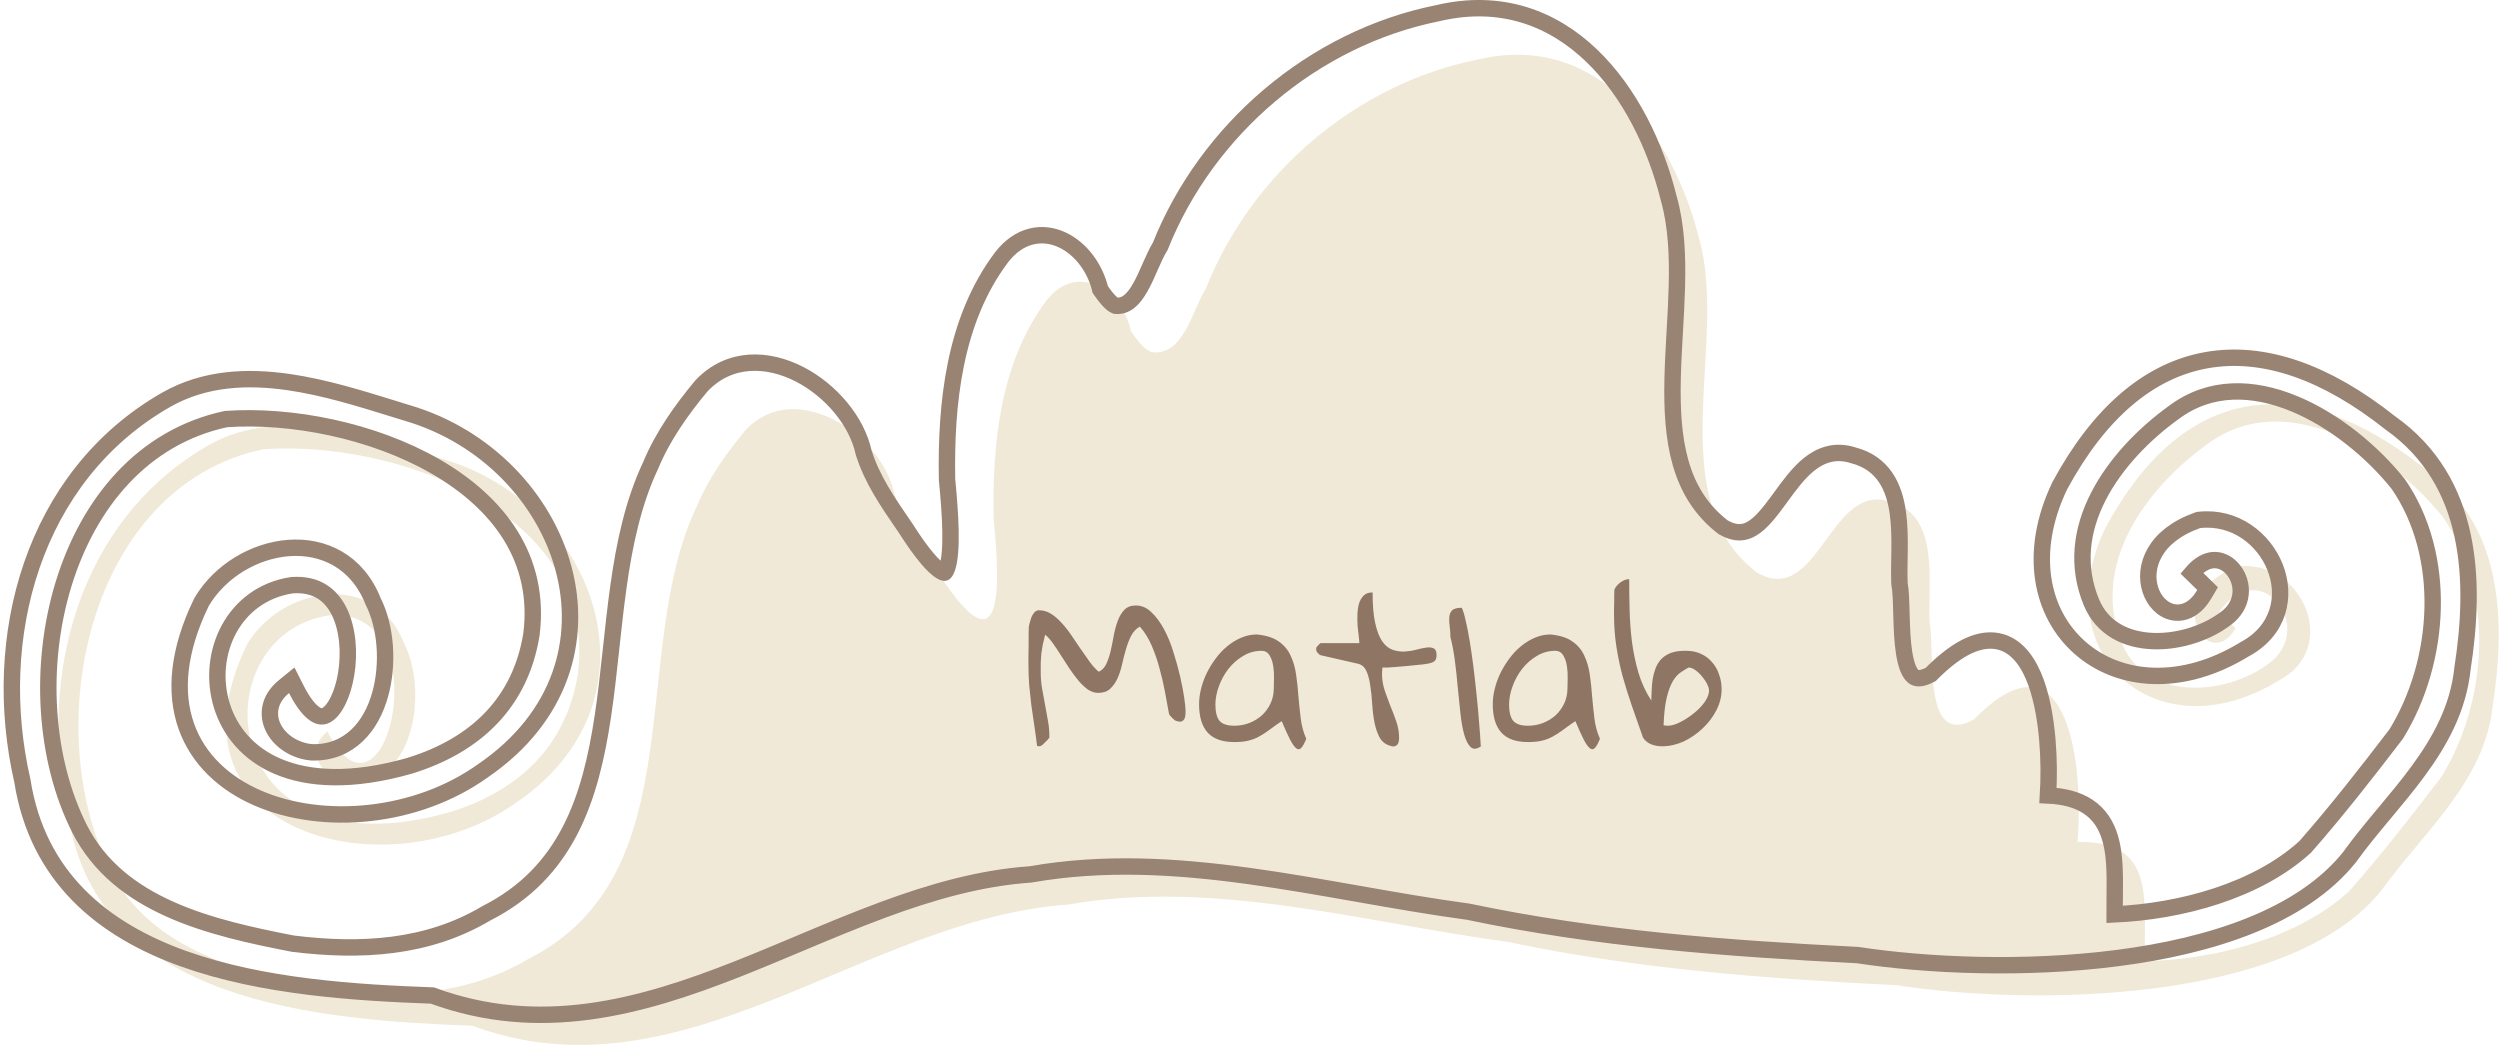 <svg width="305" height="128" viewBox="0 0 305 128" fill="none" xmlns="http://www.w3.org/2000/svg">
<g opacity="0.9">
<path d="M304.111 86.082C303.171 95.337 295.639 101.512 290.529 108.639C279.392 122.52 247.721 122.708 231.413 120.202C215.465 119.402 199.612 118.213 183.969 114.918C166.232 112.523 148.232 107.217 130.294 110.358C105.353 112.105 83.311 134.685 57.617 125.137C39.09 124.459 11.93 122.43 8.384 99.724C4.448 82.67 9.559 63.361 25.499 54.285C34.279 49.335 45.223 53.316 54.14 56.037C72.705 61.519 81.463 85.284 63.029 97.887C47.373 109.107 18.913 101.711 30.154 78.587C34.305 71.626 45.769 69.437 49.292 78.467C52.206 84.139 50.666 95.657 42.779 95.463C39.415 95.157 36.961 91.661 39.939 89.231C47.087 103.338 53.942 74.019 40.176 75.075C24.292 77.437 26.095 107.269 54.899 99.071C63.441 96.45 69.104 90.882 70.501 82.228C72.999 62.612 48.338 53.652 32.115 54.809C10.755 59.311 4.639 88.725 13.489 106.236C18.538 116.166 30.179 118.836 40.252 120.791C48.593 121.83 57.015 121.416 64.499 116.973C84.833 106.639 76.605 79.462 84.99 61.819C86.389 58.423 88.635 55.257 91.007 52.41C97.068 46.07 107.583 52.985 109.084 60.18C110.225 63.775 112.277 66.672 114.323 69.656C122.624 82.69 121.994 71.168 121.216 63.139C121.052 54.038 122.07 44.103 127.671 36.665C131.41 31.835 136.907 35.376 137.982 40.428C138.688 41.41 139.538 42.666 140.566 42.963C144.423 43.425 145.471 37.775 147.128 35.168C152.676 21.177 165.422 10.236 180.296 7.26C194.984 3.777 204.17 16.494 207.309 29.181C210.89 41.846 202.514 60.844 214.362 69.85C221.826 74.161 223.232 58.749 230.556 61.202C236.741 62.809 235.175 70.97 235.412 75.94C236.107 79.437 234.46 91.322 240.833 87.766C252.52 75.806 254.246 94.034 253.451 102.705C263.177 102.565 261.5 109.911 261.671 117.269C270.104 117.067 280.22 114.562 286.622 108.702C290.553 104.229 294.22 99.525 297.837 94.796C303.523 85.59 304.392 72.259 298.066 63.133C291.671 55.103 278.924 47.107 269.377 54.125C261.747 59.602 254.875 68.986 258.945 78.638C261.997 85.754 272.092 84.867 277.231 80.605C282.32 76.12 275.591 67.672 270.738 74.691C271.417 75.36 272.12 76.043 272.744 76.655C269.372 82.388 263.292 72.601 273.102 69.099C280.78 68.261 285.645 78.971 278.028 83.018C263.242 92.101 249.41 79.994 256.854 64.4C266.298 46.917 280.326 44.86 295.692 57.072C305.288 63.823 305.76 75.483 304.111 86.082Z" fill="#EEE7D3"/>
<path d="M249.853 97.044C249.98 95.02 249.979 92.637 249.778 90.27C249.542 87.482 249.023 84.642 248.064 82.426C247.12 80.243 245.611 78.376 243.261 78.163C241.018 77.96 238.466 79.325 235.547 82.283C234.899 82.628 234.431 82.741 234.107 82.746C233.794 82.751 233.575 82.657 233.383 82.486C232.915 82.071 232.538 81.134 232.304 79.664C232.08 78.257 232.022 76.618 231.979 75.059C231.976 74.944 231.973 74.829 231.97 74.713C231.934 73.371 231.898 72.05 231.731 71.146C231.693 70.275 231.71 69.312 231.728 68.268C231.735 67.89 231.742 67.501 231.747 67.102C231.763 65.605 231.745 64.004 231.528 62.492C231.311 60.982 230.887 59.489 230.041 58.245C229.183 56.983 227.926 56.032 226.164 55.566C223.95 54.837 222.15 55.483 220.681 56.67C219.391 57.712 218.289 59.226 217.292 60.594C217.203 60.716 217.115 60.837 217.028 60.956C215.904 62.492 214.91 63.766 213.809 64.446C213.287 64.768 212.769 64.937 212.219 64.94C211.678 64.942 211.029 64.786 210.24 64.339C204.783 60.155 203.894 53.641 204.059 46.234C204.099 44.389 204.204 42.513 204.312 40.621L204.323 40.436C204.427 38.611 204.532 36.771 204.579 34.962C204.676 31.237 204.533 27.559 203.6 24.249C201.998 17.787 198.845 11.252 194.148 6.758C189.414 2.228 183.113 -0.215 175.406 1.607C160.227 4.65 147.24 15.788 141.555 30.037C141.114 30.751 140.724 31.631 140.354 32.471L140.306 32.58C139.926 33.445 139.553 34.291 139.125 35.048C138.234 36.623 137.334 37.409 136.099 37.303C135.866 37.214 135.573 36.997 135.218 36.605C134.88 36.232 134.568 35.797 134.245 35.346C134.242 35.342 134.239 35.338 134.236 35.334C133.598 32.634 131.812 30.294 129.568 29.257C128.402 28.718 127.096 28.527 125.786 28.86C124.474 29.192 123.25 30.026 122.204 31.377L122.204 31.377L122.196 31.387C116.381 39.108 115.375 49.338 115.539 58.481L115.54 58.52L115.544 58.559C115.738 60.561 115.92 62.755 115.958 64.72C115.997 66.727 115.88 68.35 115.553 69.292C115.394 69.748 115.25 69.857 115.23 69.869C115.229 69.87 115.227 69.87 115.225 69.87C115.22 69.87 115.211 69.87 115.198 69.868C115.144 69.862 115.025 69.832 114.832 69.721C114.432 69.493 113.868 69.008 113.121 68.125C112.385 67.255 111.514 66.05 110.49 64.443L110.481 64.428L110.471 64.414C110.387 64.291 110.302 64.168 110.218 64.045C108.256 61.186 106.421 58.514 105.376 55.248C104.535 51.318 101.307 47.59 97.536 45.653C93.72 43.693 89.048 43.444 85.607 47.042L85.584 47.067L85.562 47.093C83.169 49.967 80.854 53.215 79.399 56.737C77.245 61.281 76.172 66.398 75.444 71.612C75.101 74.065 74.832 76.557 74.565 79.028C74.547 79.191 74.53 79.353 74.513 79.515C74.228 82.152 73.94 84.763 73.56 87.313C72.038 97.53 69.081 106.47 59.369 111.406L59.34 111.42L59.312 111.437C52.111 115.712 43.962 116.147 35.733 115.126C30.702 114.15 25.392 113.011 20.719 110.916C16.054 108.823 12.094 105.807 9.704 101.107C5.41 92.609 4.727 81.149 7.753 71.26C10.77 61.404 17.4 53.3 27.578 51.125C35.498 50.575 45.482 52.493 53.152 56.919C60.818 61.342 66.007 68.147 64.835 77.409C63.505 85.61 58.172 90.907 49.939 93.435C42.892 95.439 37.627 95.081 33.926 93.515C30.238 91.954 28.009 89.157 27.059 86.063C25.133 79.791 28.434 72.483 35.611 71.394C37.134 71.283 38.309 71.591 39.218 72.139C40.14 72.695 40.856 73.539 41.379 74.594C42.44 76.731 42.658 79.628 42.237 82.21C42.028 83.49 41.669 84.645 41.215 85.547C40.751 86.468 40.241 87.023 39.788 87.259C39.416 87.453 39.001 87.484 38.436 87.115C37.805 86.704 37.015 85.8 36.155 84.102L35.593 82.994L34.63 83.779C33.739 84.507 33.186 85.373 32.997 86.312C32.808 87.249 32.999 88.161 33.426 88.945C34.265 90.486 36.035 91.603 38.011 91.783L38.044 91.786L38.078 91.786C40.319 91.842 42.148 91.056 43.544 89.738C44.919 88.439 45.834 86.662 46.371 84.76C47.432 81.006 47.096 76.47 45.528 73.38C43.58 68.441 39.402 66.54 35.207 66.857C31.068 67.169 26.867 69.629 24.619 73.398L24.597 73.435L24.578 73.473C21.688 79.419 21.282 84.501 22.727 88.593C24.173 92.683 27.406 95.605 31.43 97.356C39.424 100.836 50.819 99.834 58.926 94.03C68.495 87.483 71.061 77.955 68.748 69.356C66.451 60.813 59.359 53.242 49.751 50.403C49.128 50.213 48.492 50.016 47.845 49.815C43.909 48.594 39.566 47.246 35.235 46.619C30.173 45.886 24.989 46.112 20.331 48.737L20.328 48.74C3.902 58.093 -1.263 77.902 2.725 95.237C4.584 107.051 12.619 113.454 22.368 116.956C32.026 120.425 43.517 121.114 52.744 121.454C65.901 126.283 78.091 122.906 89.929 118.237C92.446 117.244 94.921 116.204 97.388 115.168C100.812 113.729 104.22 112.298 107.701 111.008C113.636 108.81 119.588 107.107 125.688 106.68L125.739 106.676L125.79 106.667C134.612 105.122 143.479 105.649 152.394 106.876C156.793 107.482 161.188 108.255 165.593 109.03L165.773 109.062C170.22 109.844 174.678 110.626 179.123 111.227C194.818 114.53 210.707 115.722 226.636 116.521C234.868 117.782 246.931 118.361 258.362 116.881C269.755 115.406 280.806 111.851 286.633 104.588L286.65 104.567L286.665 104.545C287.918 102.797 289.324 101.102 290.766 99.373L290.944 99.161C292.321 97.509 293.727 95.825 295.013 94.074C297.694 90.426 299.925 86.404 300.426 81.533C302.077 70.903 301.693 58.704 291.615 51.594C283.821 45.407 276.195 42.698 269.201 43.94C262.184 45.185 256.103 50.353 251.297 59.249L251.285 59.271L251.275 59.293C247.399 67.412 248.992 74.846 253.769 79.038C258.533 83.22 266.169 83.915 273.848 79.21C275.95 78.085 277.251 76.463 277.828 74.644C278.403 72.833 278.238 70.903 277.553 69.181C276.194 65.763 272.681 62.953 268.317 63.429L268.2 63.442L268.089 63.481C265.467 64.417 263.79 65.817 262.889 67.39C261.989 68.96 261.908 70.628 262.354 71.978C262.786 73.288 263.78 74.439 265.138 74.693C266.593 74.964 267.962 74.13 268.929 72.486L269.325 71.813L268.768 71.265C268.5 71.002 268.221 70.73 267.937 70.453C267.757 70.276 267.575 70.098 267.392 69.919C268.317 68.829 269.214 68.415 269.94 68.342C270.803 68.254 271.645 68.623 272.301 69.335C273.631 70.78 273.953 73.353 271.904 75.169C269.531 77.132 265.972 78.338 262.667 78.213C259.385 78.088 256.52 76.671 255.188 73.569C253.294 69.075 253.927 64.63 255.987 60.594C258.059 56.536 261.559 52.934 265.284 50.261L265.293 50.254C269.694 47.019 274.87 47.192 279.847 49.235C284.829 51.279 289.474 55.154 292.587 59.054C298.612 67.775 297.827 80.624 292.336 89.552C288.742 94.25 285.113 98.903 281.231 103.325C275.325 108.703 266.05 111.19 257.981 111.558C257.979 110.992 257.984 110.426 257.991 109.86L257.995 109.525C258.004 108.737 258.014 107.948 258.005 107.182C257.986 105.443 257.876 103.722 257.425 102.212C256.966 100.675 256.141 99.314 254.68 98.37C253.456 97.579 251.869 97.136 249.853 97.044Z" stroke="#8E7564" stroke-width="2"/>
</g>
<path d="M125.469 80.969C125.469 80.781 125.469 80.477 125.469 80.055C125.484 79.617 125.492 79.164 125.492 78.695C125.492 78.211 125.492 77.758 125.492 77.336C125.508 76.914 125.516 76.617 125.516 76.445C125.531 76.336 125.57 76.172 125.633 75.953C125.695 75.719 125.766 75.492 125.844 75.273C125.938 75.055 126.055 74.867 126.195 74.711C126.352 74.539 126.539 74.453 126.758 74.453C127.273 74.453 127.758 74.594 128.211 74.875C128.664 75.156 129.102 75.531 129.523 76C129.945 76.453 130.344 76.961 130.719 77.523C131.109 78.086 131.492 78.648 131.867 79.211C132.242 79.758 132.609 80.281 132.969 80.781C133.328 81.266 133.688 81.656 134.047 81.953C134.438 81.781 134.742 81.469 134.961 81.016C135.18 80.547 135.359 80.016 135.5 79.422C135.641 78.812 135.766 78.188 135.875 77.547C136 76.891 136.164 76.289 136.367 75.742C136.57 75.195 136.836 74.75 137.164 74.406C137.508 74.047 137.977 73.867 138.57 73.867C139.273 73.867 139.906 74.141 140.469 74.688C141.047 75.234 141.562 75.93 142.016 76.773C142.469 77.617 142.852 78.555 143.164 79.586C143.492 80.617 143.766 81.609 143.984 82.562C144.203 83.516 144.367 84.375 144.477 85.141C144.586 85.906 144.641 86.453 144.641 86.781C144.641 86.922 144.633 87.078 144.617 87.25C144.602 87.406 144.562 87.555 144.5 87.695C144.438 87.82 144.336 87.922 144.195 88C144.055 88.062 143.852 88.055 143.586 87.977C143.508 87.961 143.414 87.922 143.305 87.859C143.211 87.781 143.109 87.688 143 87.578C142.891 87.469 142.797 87.367 142.719 87.273C142.641 87.164 142.602 87.07 142.602 86.992C142.461 86.227 142.305 85.375 142.133 84.438C141.961 83.5 141.742 82.555 141.477 81.602C141.227 80.633 140.906 79.695 140.516 78.789C140.125 77.883 139.641 77.102 139.062 76.445C138.609 76.695 138.25 77.078 137.984 77.594C137.734 78.094 137.523 78.648 137.352 79.258C137.18 79.852 137.023 80.461 136.883 81.086C136.742 81.711 136.555 82.281 136.32 82.797C136.086 83.297 135.789 83.711 135.43 84.039C135.07 84.367 134.586 84.531 133.977 84.531C133.555 84.531 133.141 84.398 132.734 84.133C132.344 83.852 131.961 83.492 131.586 83.055C131.211 82.602 130.844 82.109 130.484 81.578C130.141 81.031 129.797 80.5 129.453 79.984C129.125 79.453 128.797 78.961 128.469 78.508C128.156 78.055 127.836 77.695 127.508 77.43C127.383 77.914 127.281 78.344 127.203 78.719C127.141 79.078 127.086 79.43 127.039 79.773C127.008 80.117 126.984 80.469 126.969 80.828C126.969 81.188 126.969 81.586 126.969 82.023C126.969 82.68 127.023 83.336 127.133 83.992C127.242 84.633 127.359 85.273 127.484 85.914C127.609 86.555 127.727 87.203 127.836 87.859C127.961 88.5 128.023 89.148 128.023 89.805V89.992C127.992 90.039 127.93 90.117 127.836 90.227C127.742 90.32 127.641 90.422 127.531 90.531C127.438 90.641 127.336 90.742 127.227 90.836C127.117 90.914 127.039 90.969 126.992 91C126.977 91.016 126.945 91.023 126.898 91.023C126.852 91.039 126.805 91.047 126.758 91.047C126.727 91.047 126.688 91.039 126.641 91.023C126.594 91.008 126.555 91 126.523 91C126.414 90.094 126.297 89.234 126.172 88.422C126.047 87.609 125.93 86.805 125.82 86.008C125.727 85.211 125.641 84.406 125.562 83.594C125.5 82.781 125.469 81.906 125.469 80.969ZM156.365 87.977C155.771 88.383 155.256 88.75 154.818 89.078C154.396 89.391 153.982 89.656 153.576 89.875C153.17 90.094 152.732 90.258 152.263 90.367C151.81 90.477 151.248 90.531 150.576 90.531C149.123 90.531 148.045 90.148 147.342 89.383C146.638 88.602 146.287 87.445 146.287 85.914C146.287 85.32 146.365 84.703 146.521 84.062C146.677 83.422 146.904 82.789 147.201 82.164C147.513 81.523 147.881 80.922 148.302 80.359C148.724 79.781 149.201 79.273 149.732 78.836C150.263 78.398 150.826 78.055 151.42 77.805C152.029 77.539 152.67 77.406 153.342 77.406C154.467 77.516 155.349 77.797 155.99 78.25C156.631 78.688 157.115 79.258 157.443 79.961C157.771 80.648 157.998 81.422 158.123 82.281C158.248 83.125 158.342 84 158.404 84.906C158.482 85.812 158.576 86.719 158.685 87.625C158.795 88.531 159.021 89.367 159.365 90.133C159.162 90.648 158.967 91.008 158.779 91.211C158.607 91.43 158.412 91.469 158.193 91.328C157.974 91.188 157.717 90.844 157.42 90.297C157.138 89.75 156.787 88.977 156.365 87.977ZM148.279 85.961C148.279 86.852 148.443 87.508 148.771 87.93C149.115 88.336 149.717 88.539 150.576 88.539C151.217 88.539 151.826 88.43 152.404 88.211C152.998 87.977 153.513 87.664 153.951 87.273C154.388 86.867 154.74 86.383 155.006 85.82C155.271 85.258 155.404 84.633 155.404 83.945C155.404 83.664 155.412 83.273 155.427 82.773C155.443 82.258 155.412 81.75 155.334 81.25C155.256 80.75 155.107 80.32 154.888 79.961C154.67 79.586 154.342 79.398 153.904 79.398C153.092 79.398 152.342 79.609 151.654 80.031C150.967 80.438 150.373 80.961 149.873 81.602C149.373 82.242 148.982 82.953 148.701 83.734C148.42 84.5 148.279 85.242 148.279 85.961ZM160.566 79.188C160.566 79.141 160.574 79.102 160.589 79.07C160.589 79.039 160.597 79 160.613 78.953C160.675 78.875 160.769 78.773 160.894 78.648C161.019 78.523 161.097 78.461 161.128 78.461H165.839C165.839 78.289 165.816 78.016 165.769 77.641C165.722 77.266 165.675 76.852 165.628 76.398C165.597 75.945 165.589 75.477 165.605 74.992C165.621 74.492 165.683 74.047 165.792 73.656C165.917 73.25 166.105 72.922 166.355 72.672C166.621 72.406 166.988 72.273 167.457 72.273C167.457 73.852 167.566 75.117 167.785 76.07C168.003 77.023 168.292 77.758 168.652 78.273C169.027 78.789 169.449 79.125 169.917 79.281C170.386 79.438 170.863 79.508 171.347 79.492C171.847 79.461 172.332 79.383 172.8 79.258C173.269 79.133 173.683 79.047 174.042 79C174.417 78.953 174.714 78.992 174.933 79.117C175.152 79.227 175.261 79.5 175.261 79.938C175.261 80.266 175.183 80.5 175.027 80.641C174.886 80.781 174.605 80.891 174.183 80.969C174.058 80.984 173.847 81.016 173.55 81.062C173.269 81.094 172.949 81.125 172.589 81.156C172.23 81.188 171.847 81.227 171.441 81.273C171.035 81.305 170.652 81.336 170.292 81.367C169.933 81.398 169.605 81.422 169.308 81.438C169.011 81.438 168.792 81.438 168.652 81.438C168.652 81.516 168.644 81.648 168.628 81.836C168.613 82.023 168.605 82.148 168.605 82.211C168.605 82.898 168.714 83.57 168.933 84.227C169.152 84.867 169.386 85.508 169.636 86.148C169.902 86.789 170.144 87.43 170.363 88.07C170.582 88.711 170.691 89.375 170.691 90.062C170.691 90.188 170.675 90.32 170.644 90.461C170.628 90.586 170.582 90.703 170.503 90.812C170.441 90.906 170.339 90.977 170.199 91.023C170.074 91.086 169.894 91.078 169.66 91C169.066 90.844 168.621 90.508 168.324 89.992C168.042 89.477 167.832 88.867 167.691 88.164C167.55 87.445 167.457 86.688 167.41 85.891C167.363 85.094 167.285 84.352 167.175 83.664C167.082 82.961 166.925 82.367 166.707 81.883C166.488 81.383 166.136 81.078 165.652 80.969L161.128 79.938C161.066 79.938 160.972 79.875 160.847 79.75C160.722 79.609 160.644 79.508 160.613 79.445C160.597 79.414 160.589 79.375 160.589 79.328C160.574 79.297 160.566 79.25 160.566 79.188ZM176.954 77.734C176.954 77.281 176.923 76.844 176.861 76.422C176.798 75.984 176.783 75.602 176.814 75.273C176.845 74.93 176.962 74.656 177.165 74.453C177.384 74.25 177.775 74.148 178.337 74.148C178.509 74.508 178.673 75.055 178.829 75.789C179.001 76.523 179.165 77.367 179.322 78.32C179.478 79.273 179.626 80.312 179.767 81.438C179.908 82.547 180.033 83.664 180.142 84.789C180.267 85.914 180.368 87.023 180.447 88.117C180.54 89.195 180.611 90.18 180.658 91.07C180.142 91.414 179.728 91.438 179.415 91.141C179.103 90.844 178.845 90.344 178.642 89.641C178.439 88.922 178.283 88.055 178.173 87.039C178.064 86.008 177.954 84.945 177.845 83.852C177.751 82.742 177.634 81.656 177.493 80.594C177.353 79.516 177.173 78.562 176.954 77.734ZM192.194 87.977C191.601 88.383 191.085 88.75 190.647 89.078C190.226 89.391 189.812 89.656 189.405 89.875C188.999 90.094 188.562 90.258 188.093 90.367C187.64 90.477 187.077 90.531 186.405 90.531C184.952 90.531 183.874 90.148 183.171 89.383C182.468 88.602 182.116 87.445 182.116 85.914C182.116 85.32 182.194 84.703 182.351 84.062C182.507 83.422 182.733 82.789 183.03 82.164C183.343 81.523 183.71 80.922 184.132 80.359C184.554 79.781 185.03 79.273 185.562 78.836C186.093 78.398 186.655 78.055 187.249 77.805C187.858 77.539 188.499 77.406 189.171 77.406C190.296 77.516 191.179 77.797 191.819 78.25C192.46 78.688 192.944 79.258 193.272 79.961C193.601 80.648 193.827 81.422 193.952 82.281C194.077 83.125 194.171 84 194.233 84.906C194.312 85.812 194.405 86.719 194.515 87.625C194.624 88.531 194.851 89.367 195.194 90.133C194.991 90.648 194.796 91.008 194.608 91.211C194.437 91.43 194.241 91.469 194.022 91.328C193.804 91.188 193.546 90.844 193.249 90.297C192.968 89.75 192.616 88.977 192.194 87.977ZM184.108 85.961C184.108 86.852 184.272 87.508 184.601 87.93C184.944 88.336 185.546 88.539 186.405 88.539C187.046 88.539 187.655 88.43 188.233 88.211C188.827 87.977 189.343 87.664 189.78 87.273C190.218 86.867 190.569 86.383 190.835 85.82C191.101 85.258 191.233 84.633 191.233 83.945C191.233 83.664 191.241 83.273 191.257 82.773C191.272 82.258 191.241 81.75 191.163 81.25C191.085 80.75 190.937 80.32 190.718 79.961C190.499 79.586 190.171 79.398 189.733 79.398C188.921 79.398 188.171 79.609 187.483 80.031C186.796 80.438 186.202 80.961 185.702 81.602C185.202 82.242 184.812 82.953 184.53 83.734C184.249 84.5 184.108 85.242 184.108 85.961ZM200.45 89.992C199.966 88.586 199.505 87.273 199.067 86.055C198.645 84.82 198.27 83.617 197.942 82.445C197.63 81.258 197.38 80.055 197.192 78.836C197.005 77.617 196.911 76.312 196.911 74.922C196.911 74.812 196.911 74.617 196.911 74.336C196.927 74.039 196.934 73.734 196.934 73.422C196.934 73.109 196.934 72.812 196.934 72.531C196.95 72.234 196.958 72.031 196.958 71.922C197.098 71.609 197.341 71.32 197.684 71.055C198.044 70.789 198.403 70.656 198.762 70.656C198.762 71.812 198.778 73.047 198.809 74.359C198.841 75.656 198.934 76.953 199.091 78.25C199.262 79.547 199.528 80.82 199.887 82.07C200.262 83.305 200.786 84.438 201.458 85.469C201.473 85.094 201.489 84.68 201.505 84.227C201.52 83.773 201.559 83.32 201.622 82.867C201.7 82.414 201.817 81.977 201.973 81.555C202.13 81.133 202.356 80.758 202.653 80.43C202.966 80.102 203.364 79.844 203.848 79.656C204.348 79.469 204.973 79.383 205.723 79.398C206.395 79.398 206.997 79.523 207.528 79.773C208.075 80.023 208.528 80.367 208.887 80.805C209.262 81.227 209.544 81.727 209.731 82.305C209.934 82.867 210.036 83.469 210.036 84.109C210.036 84.969 209.825 85.812 209.403 86.641C208.981 87.469 208.419 88.211 207.716 88.867C207.028 89.523 206.255 90.055 205.395 90.461C204.536 90.852 203.661 91.047 202.77 91.047C202.317 91.047 201.88 90.969 201.458 90.812C201.036 90.641 200.7 90.367 200.45 89.992ZM206.005 81.438C205.692 81.609 205.364 81.812 205.02 82.047C204.677 82.281 204.356 82.648 204.059 83.148C203.778 83.633 203.536 84.297 203.333 85.141C203.13 85.984 203.005 87.102 202.958 88.492C202.989 88.492 203.067 88.5 203.192 88.516C203.333 88.531 203.427 88.539 203.473 88.539C203.895 88.539 204.372 88.406 204.903 88.141C205.45 87.875 205.973 87.547 206.473 87.156C206.989 86.766 207.434 86.336 207.809 85.867C208.184 85.383 208.411 84.922 208.489 84.484C208.536 84.219 208.481 83.914 208.325 83.57C208.169 83.227 207.958 82.898 207.692 82.586C207.442 82.258 207.161 81.984 206.848 81.766C206.552 81.547 206.27 81.438 206.005 81.438Z" fill="#8E7564"/>
</svg>

